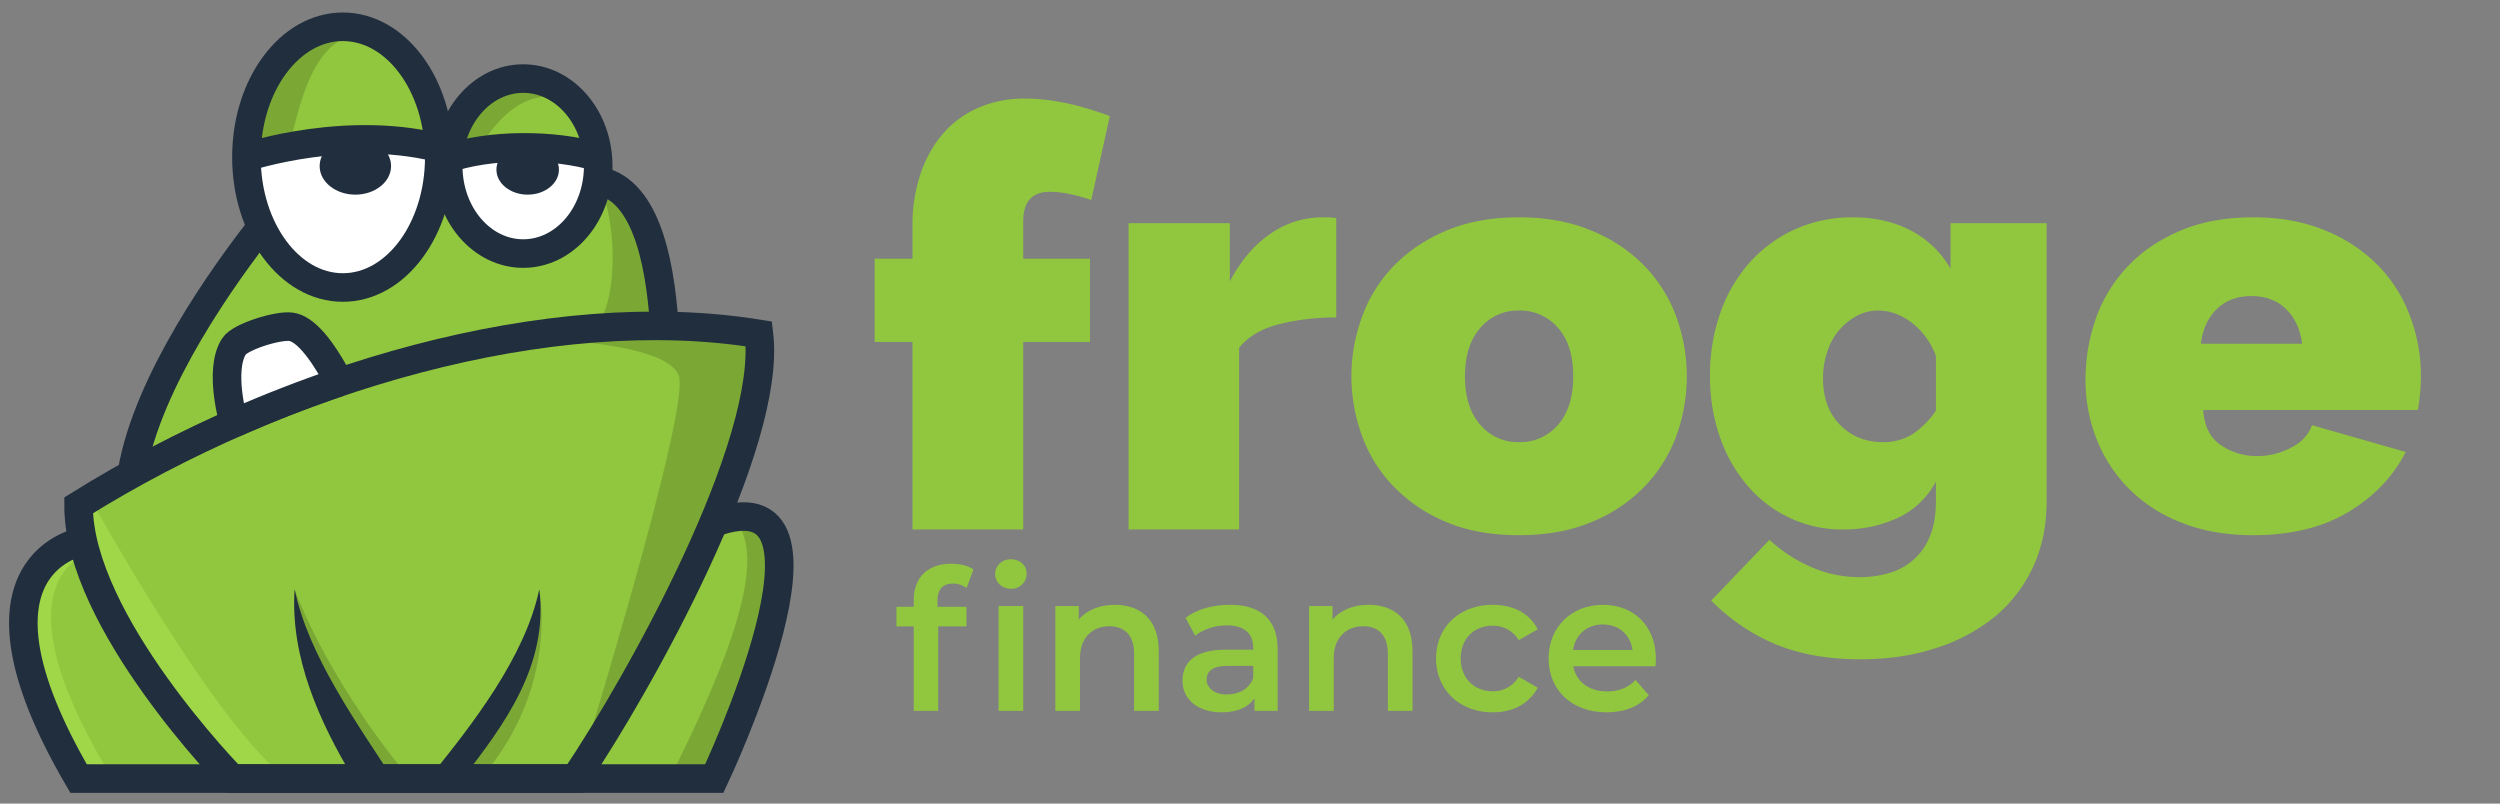 <svg xmlns="http://www.w3.org/2000/svg" viewBox="0 0 1400 450">
  <rect x="0" y="0" width="1400" height="450" fill="#808080" stroke="none"/>
  <g id="ff">
    <g id="Layer_12" data-name="Layer 12">
      <g>
        <path d="M532.7,315.7c4.7,0,9.4,1,12.4,3.2l-3.8,10.4a13,13,0,0,0-7.6-2.5c-5.7,0-8.7,3.2-8.7,9.5v3.5h16.2v11H525.4v47.3H511.7V350.8H502v-11h9.7v-3.7C511.7,323.8,519.1,315.7,532.7,315.7Zm24.6,5.7c0-4.6,3.8-8.2,8.8-8.2s8.8,3.4,8.8,7.9a8.4,8.4,0,0,1-8.8,8.6C561.1,329.7,557.3,326.1,557.3,321.4Zm1.9,18H573v58.7H559.2Z" fill="#91c73e"/>
        <path d="M648.9,364.5v33.6H635.1V366.2c0-10.4-5.2-15.5-14-15.5s-16.3,5.9-16.3,17.7v29.7H591V339.4h13.1V347c4.5-5.4,11.7-8.3,20.2-8.3C638.4,338.7,648.9,346.7,648.9,364.5Z" fill="#91c73e"/>
        <path d="M715.5,363.7v34.4h-13V391c-3.3,5-9.6,7.9-18.4,7.9-13.5,0-21.9-7.4-21.9-17.6s6.6-17.5,24.4-17.5h15.2v-.9c0-8-4.9-12.7-14.7-12.7-6.6,0-13.4,2.2-17.8,5.8l-5.4-10c6.3-4.9,15.4-7.3,24.9-7.3C705.7,338.7,715.5,346.7,715.5,363.7Zm-13.7,16v-6.8H687.6c-9.4,0-11.9,3.5-11.9,7.8s4.2,8.2,11.2,8.2S699.5,385.8,701.8,379.7Z" fill="#91c73e"/>
        <path d="M791,364.5v33.6H777.2V366.2c0-10.4-5.1-15.5-13.9-15.5s-16.4,5.9-16.4,17.7v29.7H733.1V339.4h13.1V347c4.5-5.4,11.7-8.3,20.3-8.3C780.5,338.7,791,346.7,791,364.5Z" fill="#91c73e"/>
        <path d="M804.2,368.7c0-17.6,13.2-30,31.8-30,11.4,0,20.5,4.7,25.1,13.7l-10.6,6.1a16.6,16.6,0,0,0-14.6-8.1c-10.2,0-17.9,7-17.9,18.3s7.7,18.4,17.9,18.4a16.6,16.6,0,0,0,14.6-8.1l10.6,6.1c-4.6,8.8-13.7,13.8-25.1,13.8C817.4,398.9,804.2,386.3,804.2,368.7Z" fill="#91c73e"/>
        <path d="M927.1,373.1H881c1.6,8.6,8.8,14.1,19,14.1,6.6,0,11.8-2.1,15.9-6.4l7.4,8.5c-5.3,6.3-13.5,9.6-23.6,9.6-19.7,0-32.5-12.7-32.5-30.2s12.9-30,30.4-30,29.7,12,29.7,30.4C927.3,370.2,927.2,371.8,927.1,373.1ZM880.9,364h33.3c-1.1-8.5-7.6-14.3-16.6-14.3S882.2,355.4,880.9,364Z" fill="#91c73e"/>
      </g>
      <g>
        <path d="M511,296.5v-105H489.8V144.9H511V126.3a87.7,87.7,0,0,1,4.6-29.2,66.6,66.6,0,0,1,12.7-22.5A55.3,55.3,0,0,1,548,60.3a63.7,63.7,0,0,1,25.9-5.1c14.4,0,30.2,3.3,47.6,9.8l-10.4,47a98,98,0,0,0-11.9-3.3,54.3,54.3,0,0,0-11.2-1.3c-10,0-15,5.5-15,16.6v20.9h37.4v46.6H573v105Z" fill="#91c73e"/>
        <path d="M748.3,177.8a127.2,127.2,0,0,0-32.6,3.9c-9.7,2.6-17,7-21.8,13.1V296.5H632V125h56.7v32.6c6.1-11.5,13.6-20.4,22.6-26.6a50.8,50.8,0,0,1,29.2-9.3,51.8,51.8,0,0,1,7.8.4Z" fill="#91c73e"/>
        <path d="M850.7,299.7c-15.4,0-29-2.4-40.6-7.3a87.1,87.1,0,0,1-29.3-19.6,79.2,79.2,0,0,1-17.9-28.3,96.4,96.4,0,0,1,0-67.5,79.6,79.6,0,0,1,17.9-28.4,88.4,88.4,0,0,1,29.3-19.5c11.6-4.9,25.2-7.4,40.6-7.4s28.7,2.5,40.4,7.4a87.3,87.3,0,0,1,29.5,19.5,81.3,81.3,0,0,1,18,28.4,97.9,97.9,0,0,1,0,67.5,80.9,80.9,0,0,1-18,28.3,86.1,86.1,0,0,1-29.5,19.6C879.4,297.3,865.9,299.7,850.7,299.7Zm-30.3-89c0,11.6,2.8,20.6,8.5,27.1a27.5,27.5,0,0,0,21.8,9.8,27.9,27.9,0,0,0,21.9-9.8c5.6-6.5,8.4-15.5,8.4-27.1s-2.8-20.5-8.4-27a27.9,27.9,0,0,0-21.9-9.8,27.5,27.5,0,0,0-21.8,9.8C823.2,190.2,820.4,199.2,820.4,210.7Z" fill="#91c73e"/>
        <path d="M1032.3,296.5a68.5,68.5,0,0,1-30.5-6.7,70.5,70.5,0,0,1-23.6-18.3A83.7,83.7,0,0,1,963,244.3a103,103,0,0,1-5.4-33.9,104.5,104.5,0,0,1,5.9-35.5A83.5,83.5,0,0,1,980,146.8a77,77,0,0,1,25.2-18.4,78.1,78.1,0,0,1,32.3-6.7c12.4,0,23.3,2.5,32.6,7.4a55.4,55.4,0,0,1,22.2,21.3V125h53.8V280.8c0,13.5-2.5,25.7-7.5,36.5a79.3,79.3,0,0,1-21.2,27.8,99.8,99.8,0,0,1-32.9,17.7c-12.9,4.3-27.1,6.4-42.8,6.4-18.2,0-34.1-2.9-47.6-8.5a110.1,110.1,0,0,1-35.8-24.4l32.6-34a82.9,82.9,0,0,0,22.6,14.9,67.3,67.3,0,0,0,28.2,6,57.1,57.1,0,0,0,16.2-2.3,34.4,34.4,0,0,0,22.8-20.5c2.3-5.4,3.4-12,3.4-19.6V269.7a46.5,46.5,0,0,1-21.3,20.3A71.6,71.6,0,0,1,1032.3,296.5Zm22.2-48.9a30.5,30.5,0,0,0,16.4-4.4,48.6,48.6,0,0,0,13.2-13.2V199.3a41.7,41.7,0,0,0-13.5-18.6c-6-4.5-12.2-6.8-18.8-6.8a24.9,24.9,0,0,0-12.2,3.1,35.2,35.2,0,0,0-9.9,8.1,36,36,0,0,0-6.5,12.1,45.4,45.4,0,0,0-2.3,14.8c0,10.7,3.1,19.3,9.4,25.8S1044.7,247.6,1054.5,247.6Z" fill="#91c73e"/>
        <path d="M1261.8,299.7c-15,0-28.4-2.3-40.1-7a84.3,84.3,0,0,1-29.5-19,82.5,82.5,0,0,1-18.1-27.8,89.1,89.1,0,0,1-6.2-32.9,102.9,102.9,0,0,1,6-35.2,82,82,0,0,1,18-29c7.9-8.3,17.7-14.8,29.3-19.7s25.2-7.4,40.6-7.4,28.7,2.5,40.4,7.4a87.3,87.3,0,0,1,29.5,19.5,81,81,0,0,1,17.9,28.4,94,94,0,0,1,6.1,33.7c0,3.3-.2,6.6-.5,10a87.8,87.8,0,0,1-1.2,8.9H1233.8c.6,9.2,4,15.8,10.1,19.8a35.2,35.2,0,0,0,19.8,6,40.8,40.8,0,0,0,19.1-4.6c6-3,10-7.2,11.9-12.7l52.5,15q-10.5,20.6-32.1,33.6C1300.6,295.4,1282.9,299.7,1261.8,299.7Zm27.4-107.2c-1.1-8.3-4.2-14.8-9.2-19.6s-11.4-7.1-19.2-7.1-14.2,2.3-19.2,7.1-8.1,11.3-9.1,19.6Z" fill="#91c73e"/>
      </g>
    </g>
    <g id="Layer_13" data-name="Layer 13">
      <path d="M410,284c60.2-.9-9,152-9,152H44c-31.5-81.4-38.6-95.1-4-136l30-35,75-142C109.8,15.6,230-40.1,250,93c7.4-74.7,93-59.8,84,7,35.1,4.1,37,82,37,82l54,5Z" fill="#91c73e"/>
      <path d="M321,191c28.4,2.6,54.4,8.1,59,19,6.4,15.2-38.9,166.5-57,226,0,0,108.5-167,102-249l-54-5s.1-72-37-80C346.6,118.7,349.3,189.4,321,191Z" fill="#7ba835"/>
      <path d="M411,290c13.7,16.3,12.2,50.1-36,146h26S472.3,278.8,411,290Z" fill="#7ba835"/>
      <path d="M302,330c-2.8,37.3-42.9,96.9-50,106h17C304.2,396,305.6,351.1,302,330Z" fill="#7ba835"/>
      <path d="M205,436h25c-15.7-16.9-49.3-64-65-106C163.9,355.8,189.6,414.3,205,436Z" fill="#7ba835"/>
      <path d="M161,436C122.2,409.3,51,280,51,280c-26,42.8,79,156,79,156Z" fill="#9fd748"/>
      <path d="M44,436H63C9.1,348.1,30.3,318.5,48,310-4.1,308.9,8.5,376.6,44,436Z" fill="#9fd748"/>
      <path d="M44,283c115.1-71.8,263.9-115.1,381-96,7.5,62-66.6,195-103,249H130S43.9,348.1,44,283Z" fill="none" stroke="#212e3e" stroke-miterlimit="2" stroke-width="16"/>
      <path d="M47,303s-74.3,11-3,133H400s82.5-174.2-1-143" fill="none" stroke="#212e3e" stroke-miterlimit="2" stroke-width="16"/>
      <path d="M165,330c7.6,36.9,34.8,74.8,55,106h20c24-29.6,54-67.8,62-106,5.3,42.8-20,76.3-43,106H198C178.9,404.3,162.4,367.8,165,330Z" fill="#212e3e"/>
      <path d="M74,264c8.7-50.5,51.1-110,74-139,21-26.6,144.2-30.1,186-24,26.6,3.9,35.4,42.5,38,81" fill="none" stroke="#212e3e" stroke-miterlimit="10" stroke-width="16"/>
      <path id="tooth" d="M131,237c19.4-8.6,39-16.2,59-23-10.3-19.7-19.5-30-27-31s-28.6,5.6-32,11C122.3,207.6,131,237,131,237Z" fill="#fff" stroke="#212e3e" stroke-miterlimit="1" stroke-width="16"/>
      <path id="lid-dk-right" d="M324,60c-32.6-21.7-56,24-56,24l-17,4C251,58,285.9,22.2,324,60Z" fill="#7ba835"/>
      <path id="lid-dk-left" d="M205.1,17c-29.8,4.3-36.1,37.7-43.2,64.9A210.6,210.6,0,0,0,138,87.6C136.1,48.5,160.8,7.4,205.1,17Z" fill="#7ba835"/>
      <path d="M334.6,87l-83.3.8C245.2,158.1,341.7,157,334.6,87Z" fill="#fff"/>
      <path d="M245.7,80,138,85.1C137.5,184.8,252.1,181.4,245.7,80Z" fill="#fff"/>
      <ellipse cx="199" cy="93" rx="20" ry="16" fill="#212e3e"/>
      <ellipse cx="295.5" cy="95" rx="17.5" ry="14" fill="#212e3e"/>
      <ellipse cx="192" cy="88" rx="54" ry="73" fill="none" stroke="#212e3e" stroke-miterlimit="10" stroke-width="16"/>
      <ellipse cx="293" cy="93" rx="42" ry="49" fill="none" stroke="#212e3e" stroke-miterlimit="10" stroke-width="16"/>
      <path d="M138,88s58.3-19.4,112-4v5c24-8.5,60.6-8.4,85-1" fill="none" stroke="#212e3e" stroke-miterlimit="10" stroke-width="16"/>
    </g>
  </g>
</svg>
